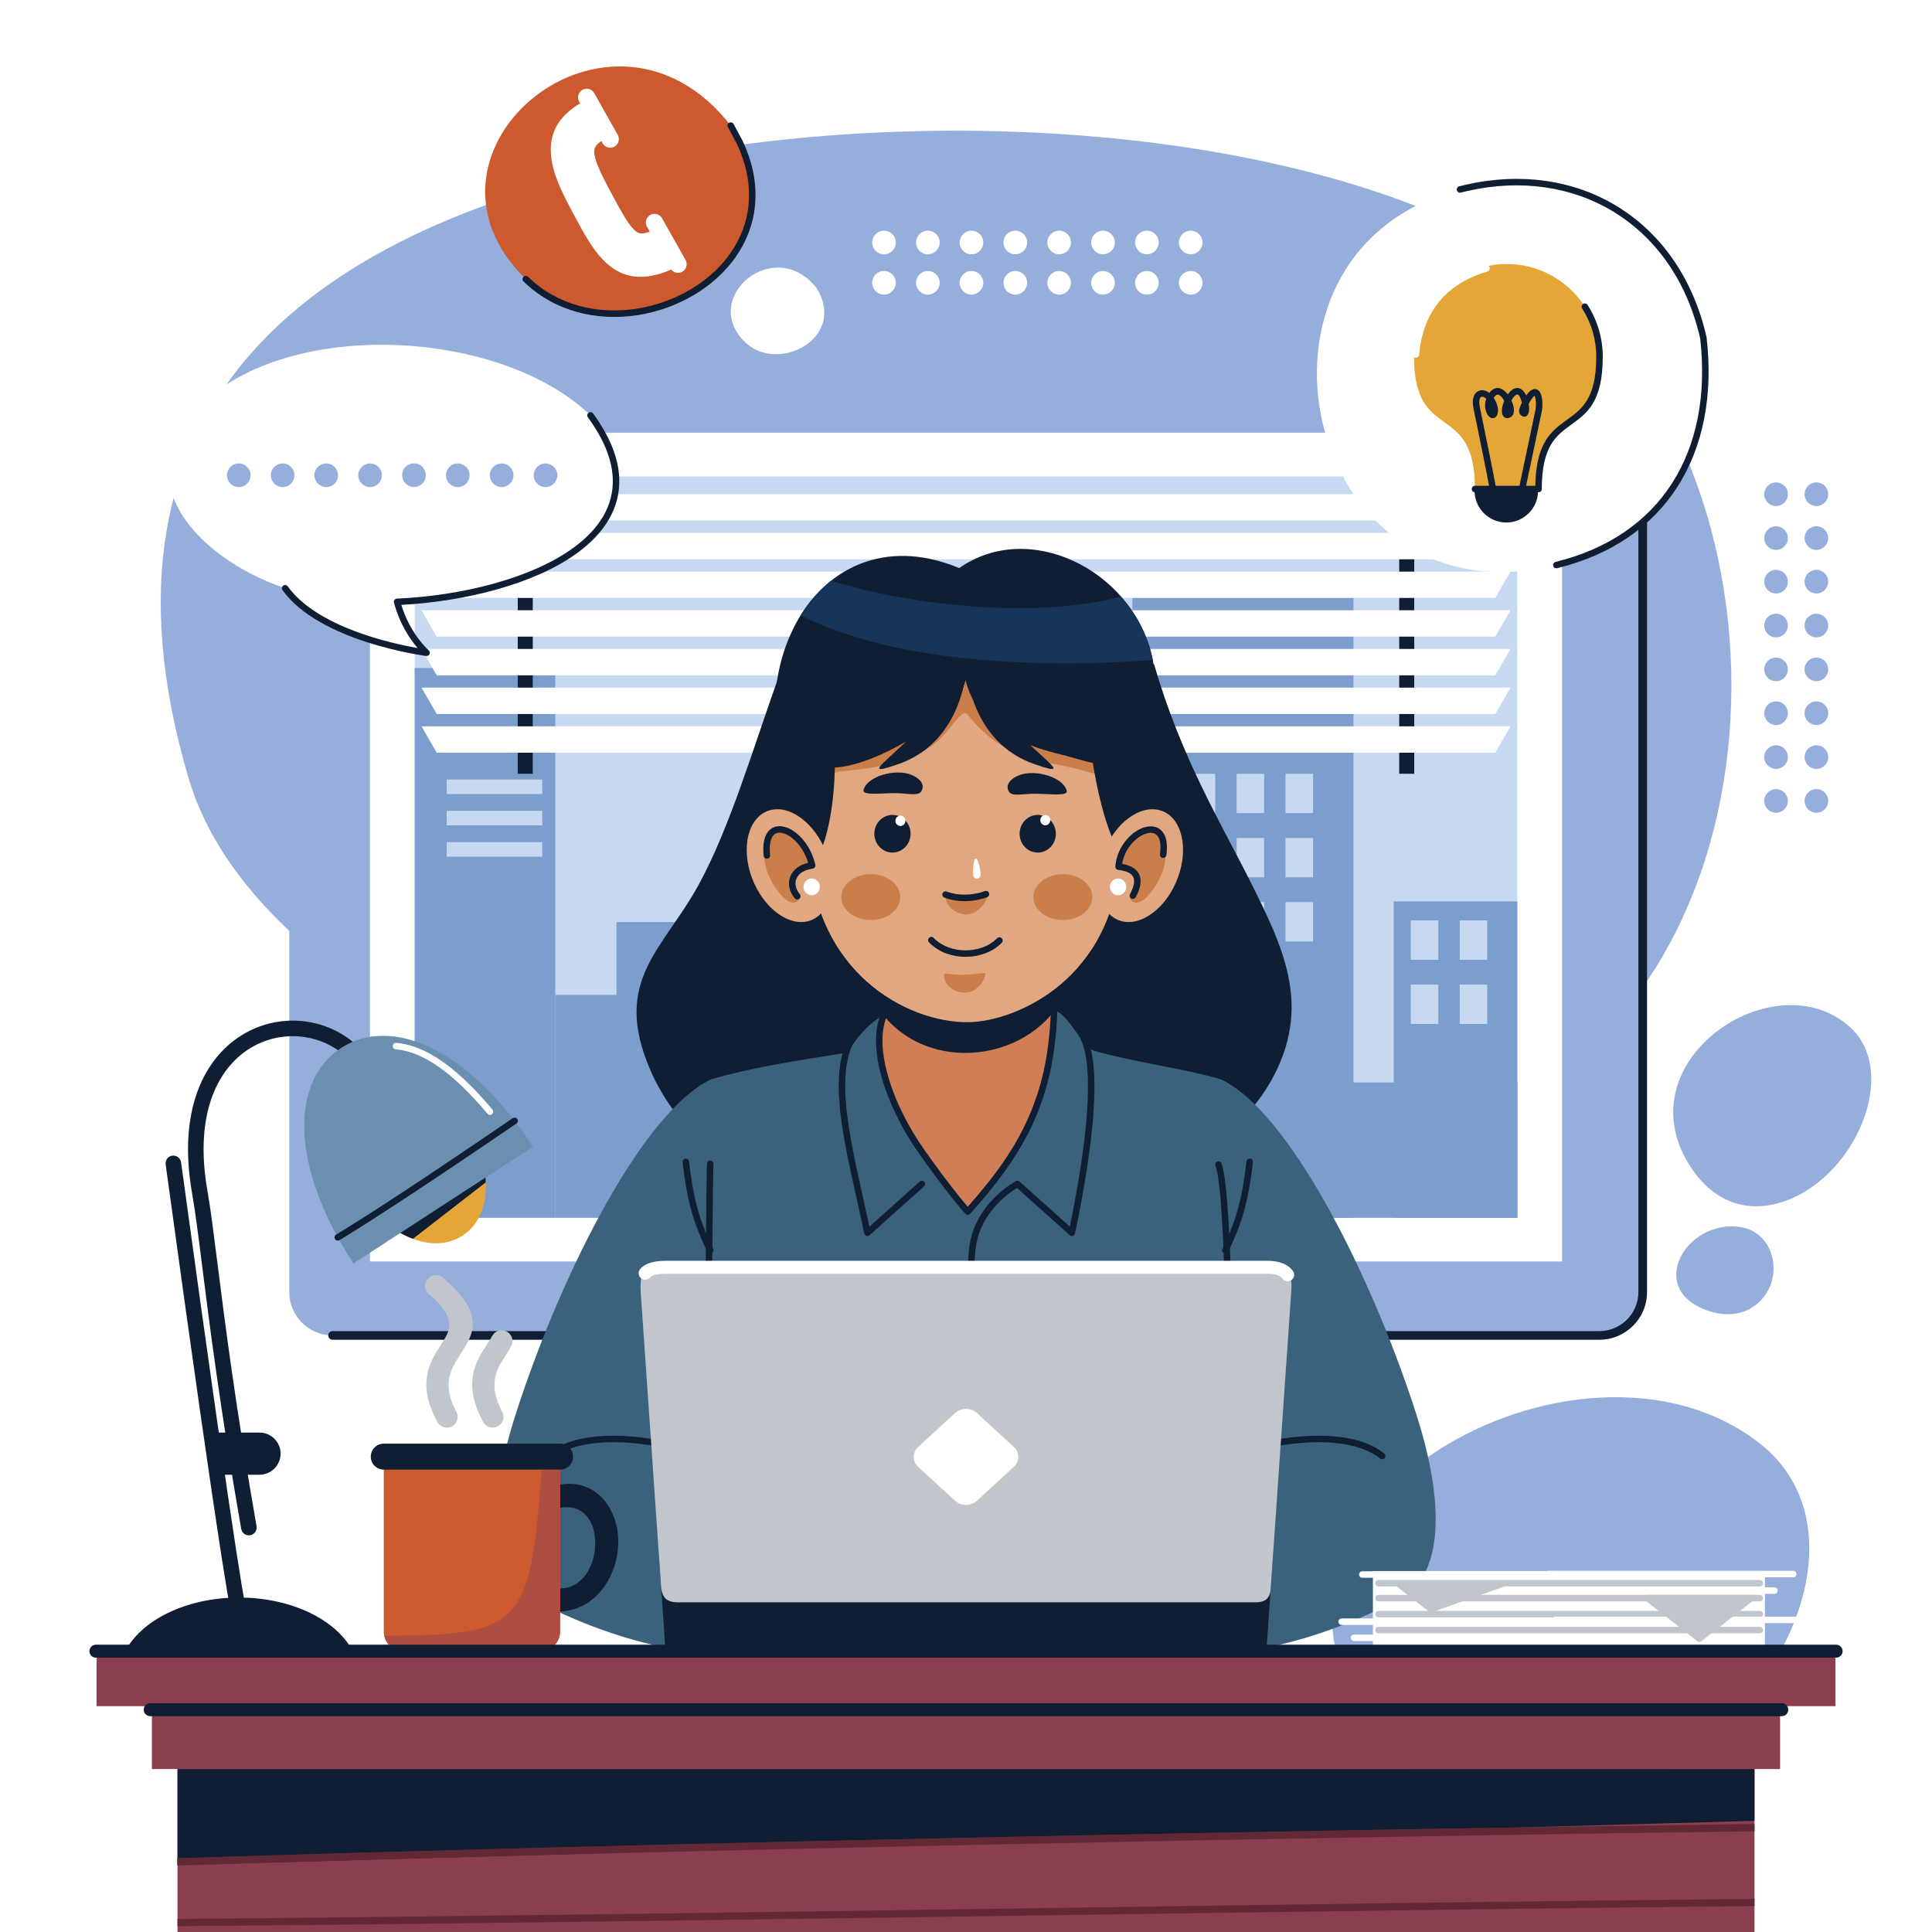 <?xml version="1.0" encoding="utf-8"?>
<!-- Generator: Adobe Illustrator 27.5.0, SVG Export Plug-In . SVG Version: 6.00 Build 0)  -->
<svg version="1.1" xmlns="http://www.w3.org/2000/svg" xmlns:xlink="http://www.w3.org/1999/xlink" x="0px" y="0px"
	 viewBox="0 0 500 500" style="enable-background:new 0 0 500 500;" xml:space="preserve">
<g id="BACKGROUND">
	<rect style="fill-rule:evenodd;clip-rule:evenodd;fill:#FFFFFF;" width="500" height="500"/>
</g>
<g id="OBJECTS">
	<path style="fill-rule:evenodd;clip-rule:evenodd;fill:#96AEDB;" d="M354.968,446.292c22.994,30.713,59.104,24.399,82.733,7.134
		c29.337-21.438,42.075-60.84,17.643-79.929C408.756,337.1,313.327,390.671,354.968,446.292z"/>
	<path style="fill-rule:evenodd;clip-rule:evenodd;fill:#96AEDB;" d="M437.285,301.615c9.54,15.046,24.521,11.953,34.325,3.495
		c12.172-10.503,17.458-29.807,7.32-39.158C459.602,248.121,420.008,274.366,437.285,301.615z"/>
	<path style="fill-rule:evenodd;clip-rule:evenodd;fill:#96AEDB;" d="M48.787,201.339c26.382,89.493,242.781,136.779,341.264,85.214
		c78.464-41.084,74.751-175.693,4.647-219.332c-54.648-34.018-150.942-40.652-224.62-26.195
		C81.808,58.346,19.854,103.191,48.787,201.339z"/>
	<g>
		<g>
			<path style="fill-rule:evenodd;clip-rule:evenodd;fill:#96AEDB;" d="M86.072,92.842h327.854c6.164,0,11.206,5.042,11.206,11.206
				v230.354c0,6.164-5.042,11.206-11.206,11.206H86.072c-6.163,0-11.206-5.042-11.206-11.206V104.048
				C74.866,97.884,79.909,92.842,86.072,92.842z"/>
			<rect x="95.739" y="111.984" style="fill-rule:evenodd;clip-rule:evenodd;fill:#FFFFFF;" width="308.52" height="214.48"/>
			<rect x="107.313" y="123.29" style="fill-rule:evenodd;clip-rule:evenodd;fill:#C7D9F1;" width="285.372" height="191.868"/>
			<g>
				<path style="fill-rule:evenodd;clip-rule:evenodd;fill:#7C9ECF;" d="M350.279,153.102h-57.214v162.057h57.214V153.102
					L350.279,153.102z M307.386,200.254h7.118v10.183h-7.118V200.254L307.386,200.254z M320.039,200.254h7.117v10.183h-7.117
					V200.254L320.039,200.254z M332.692,200.254h7.118v10.183h-7.118V200.254L332.692,200.254z M307.386,216.861h7.118v10.183
					h-7.118V216.861L307.386,216.861z M307.386,233.468h7.118v10.184h-7.118V233.468L307.386,233.468z M320.039,216.861h7.117
					v10.183h-7.117V216.861L320.039,216.861z M320.039,233.468h7.117v10.184h-7.117V233.468L320.039,233.468z M332.692,216.861
					h7.118v10.183h-7.118V216.861L332.692,216.861z M332.692,233.468h7.118v10.184h-7.118V233.468z"/>
				<path style="fill-rule:evenodd;clip-rule:evenodd;fill:#7C9ECF;" d="M199.274,219.763h66.807v95.397h-66.807V219.763
					L199.274,219.763z M208.533,225.56v10.184h7.117V225.56H208.533L208.533,225.56z M221.186,225.56v10.184h7.117V225.56H221.186
					L221.186,225.56z M233.84,225.56v10.184h7.117V225.56H233.84L233.84,225.56z M208.533,242.168v10.184h7.117v-10.184H208.533
					L208.533,242.168z M208.533,258.774v10.184h7.117v-10.184H208.533L208.533,258.774z M221.186,242.168v10.184h7.117v-10.184
					H221.186L221.186,242.168z M221.186,258.774v10.184h7.117v-10.184H221.186L221.186,258.774z M233.84,242.168v10.184h7.117
					v-10.184H233.84L233.84,242.168z M233.84,258.774v10.184h7.117v-10.184H233.84z"/>
				<path style="fill-rule:evenodd;clip-rule:evenodd;fill:#7C9ECF;" d="M107.313,172.873h36.372v142.286h-36.372V172.873
					L107.313,172.873z M115.613,217.95v3.757h24.713v-3.757H115.613L115.613,217.95z M115.613,209.845v3.756h24.713v-3.756H115.613
					L115.613,209.845z M115.613,201.738v3.757h24.713v-3.757H115.613z"/>
				<rect x="143.685" y="257.491" style="fill-rule:evenodd;clip-rule:evenodd;fill:#7C9ECF;" width="79.461" height="57.668"/>
				<path style="fill-rule:evenodd;clip-rule:evenodd;fill:#7C9ECF;" d="M360.684,233.287h32.002v81.872h-32.002V233.287
					L360.684,233.287z M377.769,254.821v10.183h7.117v-10.183H377.769L377.769,254.821z M365.116,254.821v10.183h7.117v-10.183
					H365.116L365.116,254.821z M377.769,238.213v10.185h7.117v-10.185H377.769L377.769,238.213z M365.116,238.213v10.185h7.117
					v-10.185H365.116z"/>
				<rect x="321.672" y="280.133" style="fill-rule:evenodd;clip-rule:evenodd;fill:#7C9ECF;" width="71.014" height="35.026"/>
				<rect x="199.274" y="277.773" style="fill-rule:evenodd;clip-rule:evenodd;fill:#7C9ECF;" width="122.397" height="37.386"/>
				<rect x="159.545" y="238.627" style="fill-rule:evenodd;clip-rule:evenodd;fill:#7C9ECF;" width="32.002" height="57.667"/>
			</g>
			<g>
				<rect x="133.996" y="123.29" style="fill-rule:evenodd;clip-rule:evenodd;fill:#0F1E33;" width="3.886" height="76.963"/>
				<rect x="362.117" y="123.29" style="fill-rule:evenodd;clip-rule:evenodd;fill:#0F1E33;" width="3.886" height="76.963"/>
			</g>
			<g>
				<polygon style="fill-rule:evenodd;clip-rule:evenodd;fill:#FFFFFF;" points="250,134.732 113.025,134.732 109.082,127.906 
					250,127.906 390.917,127.906 386.973,134.732 				"/>
				<polygon style="fill-rule:evenodd;clip-rule:evenodd;fill:#FFFFFF;" points="250,144.743 113.025,144.743 109.082,137.917 
					250,137.917 390.917,137.917 386.973,144.743 				"/>
				<polygon style="fill-rule:evenodd;clip-rule:evenodd;fill:#FFFFFF;" points="250,154.753 113.025,154.753 109.082,147.928 
					250,147.928 390.917,147.928 386.973,154.753 				"/>
				<polygon style="fill-rule:evenodd;clip-rule:evenodd;fill:#FFFFFF;" points="250,164.764 113.025,164.764 109.082,157.939 
					250,157.939 390.917,157.939 386.973,164.764 				"/>
				<polygon style="fill-rule:evenodd;clip-rule:evenodd;fill:#FFFFFF;" points="250,174.774 113.025,174.774 109.082,167.949 
					250,167.949 390.917,167.949 386.973,174.774 				"/>
				<polygon style="fill-rule:evenodd;clip-rule:evenodd;fill:#FFFFFF;" points="250,184.786 113.025,184.786 109.082,177.96 
					250,177.96 390.917,177.96 386.973,184.786 				"/>
				<polygon style="fill-rule:evenodd;clip-rule:evenodd;fill:#FFFFFF;" points="250,194.796 113.025,194.796 109.082,187.97 
					250,187.97 390.917,187.97 386.973,194.796 				"/>
			</g>
		</g>
		<path style="fill-rule:evenodd;clip-rule:evenodd;fill:#0F1E33;" d="M424.013,104.048c0-0.619,0.502-1.121,1.12-1.121
			c0.619,0,1.121,0.502,1.121,1.121v230.354c0,3.391-1.387,6.473-3.62,8.706c-2.234,2.234-5.316,3.621-8.707,3.621H86.072
			c-0.618,0-1.12-0.502-1.12-1.121c0-0.619,0.502-1.12,1.12-1.12h327.854c2.773,0,5.294-1.136,7.121-2.964
			c1.829-1.828,2.965-4.35,2.965-7.122V104.048z"/>
	</g>
	<g>
		<g>
			<path style="fill-rule:evenodd;clip-rule:evenodd;fill:#0F1E33;" d="M201.86,174.134c-7.028,19.676-12.915,39.966-21.078,54.891
				c-9.142,16.716-22.395,24.697-12.591,47.646c24.404,57.121,138.549,48.702,162.029,0.637c8.737-17.885,1.823-32.269-6.593-49.082
				c-7.45-14.887-17.938-32.05-24.933-56.268C277.394,163.794,235.865,141.666,201.86,174.134z"/>
			<path style="fill-rule:evenodd;clip-rule:evenodd;fill:#3B627C;" d="M185.63,369.306c-4.744,11.097,40.38,14.956,6.779,54.47
				c-9.301,10.938-51.74-6.316-58.417-12.917c-6.275-6.206-8.313-20.912-0.324-45.519c12.071-37.181,33.157-77.88,50.283-85.974
				C190.175,308.391,189.688,357.713,185.63,369.306z"/>
			<path style="fill-rule:evenodd;clip-rule:evenodd;fill:#3B627C;" d="M314.369,369.306c4.744,11.097-40.38,14.956-6.779,54.47
				c9.301,10.938,51.74-6.316,58.416-12.917c6.276-6.206,8.314-20.912,0.325-45.519c-12.071-37.181-33.156-77.88-50.283-85.974
				C309.824,308.391,310.31,357.713,314.369,369.306z"/>
			<path style="fill-rule:evenodd;clip-rule:evenodd;fill:#D07E56;" d="M250.635,268.998c-10.223,0.158-17.398,1.428-29.242,3.117
				c1.559,11.82,12.374,43.673,29.242,57.734c16.869-14.062,27.684-45.914,29.243-57.734
				C268.034,270.426,260.858,269.156,250.635,268.998z"/>
			<path style="fill-rule:evenodd;clip-rule:evenodd;fill:#3B627C;" d="M316.048,279.366c3.098,21.577,6.233,39.517,7.014,61.139
				c0.778,21.622-6.283,47.174-14.808,86.49h-116.51c-8.523-39.316-15.586-64.868-14.807-86.49s3.916-39.562,7.014-61.139
				c10.674-3.146,22.43-4.909,34.672-6.842c1.604-0.254,3.098-5.728,9.936-9.786c-3.767,18.88,10.105,34.856,22.331,50.488
				c12.829-15.271,19.987-30.193,22.15-51.733c3.975,1.513,6.943,9.561,10.227,10.481
				C294.486,275.123,307.091,276.644,316.048,279.366z"/>
			<path style="fill-rule:evenodd;clip-rule:evenodd;fill:#D07E56;" d="M272.936,265.705c-0.599-6.858-1.203-14.834-0.021-26.775
				c0,0-25.377-2.066-42.953,4.16c0.27,5.653-0.925,16.206-1.966,23.467c-1.754,12.23,9.162,25.492,22.442,24.175
				C263.248,289.461,273.988,277.735,272.936,265.705z"/>
			<path style="fill-rule:evenodd;clip-rule:evenodd;fill:#0F1E33;" d="M275.825,256.654c-0.301-2.829-0.142-7.223-0.221-10.649
				c0,0-29.598,1.03-49.043,9.345c0.322,1.645,0.647,3.655,0.913,5.882C239.902,278.805,267.683,274.719,275.825,256.654z"/>
			<path style="fill-rule:evenodd;clip-rule:evenodd;fill:#0F1E33;" d="M176.655,300.771c-0.052-0.461,0.278-0.877,0.739-0.93
				c0.461-0.052,0.877,0.278,0.929,0.739c0.658,5.616,1.429,9.623,2.427,13.043c0.994,3.405,2.228,6.269,3.813,9.59
				c0.199,0.419,0.021,0.92-0.397,1.119c-0.419,0.199-0.921,0.021-1.12-0.397c-1.611-3.378-2.871-6.306-3.904-9.845
				C178.113,310.567,177.324,306.474,176.655,300.771z"/>
			<path style="fill-rule:evenodd;clip-rule:evenodd;fill:#0F1E33;" d="M314.568,301.701c-0.17-0.43,0.04-0.916,0.47-1.086
				c0.429-0.171,0.916,0.039,1.087,0.469c1.555,3.917,2.199,22.11,2.357,26.613l0.028,0.78c0.306,7.818,0.087,15.484-0.553,23.169
				c-0.638,7.685-1.697,15.403-3.068,23.321c-0.078,0.457-0.512,0.764-0.969,0.686c-0.457-0.078-0.764-0.512-0.686-0.968
				c1.362-7.865,2.415-15.535,3.05-23.178c0.635-7.645,0.854-15.247,0.553-22.972l-0.028-0.78
				C316.651,323.31,316.016,305.347,314.568,301.701L314.568,301.701z M191.253,378.91c0.08,0.457-0.226,0.893-0.683,0.972
				c-0.456,0.079-0.892-0.227-0.972-0.683c-0.543-3.052-1.047-5.767-1.554-8.504c-2.821-15.203-5.775-31.128-5.365-46.24
				c0.016-0.594,0.038-3.205,0.063-6.479c0.053-6.53,0.128-15.68,0.223-16.82c0.038-0.463,0.443-0.807,0.906-0.769
				c0.462,0.038,0.806,0.444,0.768,0.906c-0.097,1.154-0.17,10.223-0.222,16.695c-0.026,3.295-0.048,5.923-0.064,6.505
				c-0.406,14.937,2.532,30.776,5.338,45.899C190.248,373.389,190.799,376.354,191.253,378.91z"/>
			<path style="fill-rule:evenodd;clip-rule:evenodd;fill:#3E2114;" d="M326.726,336.754c0.073-0.457,0.505-0.767,0.962-0.692
				c0.456,0.074,0.767,0.505,0.692,0.962c-0.349,2.145-0.868,4.693-1.636,7.293c-0.773,2.62-1.799,5.294-3.153,7.663
				c-0.23,0.402-0.744,0.542-1.147,0.311c-0.402-0.229-0.542-0.743-0.311-1.145c1.287-2.25,2.265-4.8,3.003-7.303
				C325.881,341.317,326.386,338.839,326.726,336.754z"/>
			<path style="fill-rule:evenodd;clip-rule:evenodd;fill:#0F1E33;" d="M283.795,401.321c0.46-0.048,0.873,0.287,0.92,0.748
				c0.047,0.461-0.288,0.872-0.748,0.919c-0.173,0.018-60.153,6.544-81.982-14.732c-0.332-0.323-0.339-0.854-0.017-1.185
				c0.322-0.332,0.854-0.34,1.186-0.018C224.413,407.777,283.624,401.338,283.795,401.321z"/>
			<path style="fill-rule:evenodd;clip-rule:evenodd;fill:#0F1E33;" d="M238.027,305.79c0.345-0.308,0.873-0.278,1.182,0.065
				c0.309,0.345,0.279,0.874-0.065,1.182l-14.1,12.624c-0.345,0.309-0.874,0.278-1.182-0.065c-0.102-0.113-0.167-0.248-0.195-0.388
				c-0.648-3.096-1.315-6.072-1.974-9.023c-4.48-20.049-8.692-38.907,2.549-46.809c0.38-0.267,0.903-0.175,1.169,0.204
				c0.267,0.379,0.176,0.901-0.203,1.169c-10.328,7.259-6.233,25.588-1.88,45.074c0.57,2.553,1.146,5.127,1.679,7.624
				L238.027,305.79z"/>
			<path style="fill-rule:evenodd;clip-rule:evenodd;fill:#0F1E33;" d="M262.74,307.037c-0.344-0.308-0.373-0.837-0.065-1.182
				c0.308-0.344,0.837-0.373,1.182-0.065l13.016,11.653c2.423-11.81,4.182-23.145,4.599-32.24
				c0.365-7.957-0.284-14.152-2.402-17.357c-0.256-0.386-0.15-0.906,0.236-1.162c0.386-0.256,0.906-0.149,1.163,0.236
				c2.33,3.527,3.058,10.062,2.677,18.355c-0.438,9.564-2.335,21.538-4.926,33.934c-0.03,0.139-0.096,0.273-0.197,0.387
				c-0.308,0.344-0.837,0.374-1.182,0.065L262.74,307.037z"/>
			<path style="fill-rule:evenodd;clip-rule:evenodd;fill:#0F1E33;" d="M262.905,305.675c0.407-0.218,0.915-0.063,1.132,0.345
				c0.218,0.408,0.064,0.916-0.345,1.134c-0.026,0.014-9.381,4.955-11.061,15.039c-1.735,10.416,0.005,66.13,0.01,66.291v0.022
				h0.003v39.102c0,0.464-0.375,0.841-0.84,0.841c-0.464,0-0.84-0.377-0.84-0.841v-39.102h0.002
				c-0.03-0.985-1.737-56.101,0.011-66.589C252.793,311.017,262.876,305.69,262.905,305.675z"/>
			<path style="fill-rule:evenodd;clip-rule:evenodd;fill:#0F1E33;" d="M358.232,376.174c0.358,0.291,0.413,0.819,0.121,1.178
				c-0.292,0.359-0.819,0.414-1.179,0.122c-2.599-2.107-6.555-3.593-11.985-4.068c-4.947-0.433-11.085-0.025-18.496,1.51
				c-0.453,0.092-0.896-0.201-0.988-0.653c-0.093-0.454,0.201-0.896,0.653-0.988c7.588-1.571,13.887-1.987,18.976-1.542
				C351.116,372.237,355.379,373.86,358.232,376.174z"/>
			<path style="fill-rule:evenodd;clip-rule:evenodd;fill:#0F1E33;" d="M142.823,377.474c-0.358,0.292-0.887,0.237-1.178-0.122
				c-0.292-0.358-0.237-0.887,0.121-1.178c2.854-2.313,7.116-3.936,12.898-4.442c5.089-0.445,11.388-0.029,18.976,1.542
				c0.453,0.092,0.745,0.534,0.653,0.988c-0.093,0.452-0.535,0.745-0.988,0.653c-7.411-1.535-13.549-1.942-18.496-1.51
				C149.379,373.881,145.424,375.366,142.823,377.474z"/>
			<path style="fill-rule:evenodd;clip-rule:evenodd;fill:#0F1E33;" d="M322.588,300.58c0.052-0.461,0.468-0.791,0.929-0.739
				c0.461,0.053,0.791,0.469,0.738,0.93c-0.668,5.703-1.457,9.797-2.486,13.319c-1.032,3.539-2.293,6.467-3.903,9.845
				c-0.2,0.419-0.701,0.597-1.119,0.397c-0.42-0.199-0.598-0.7-0.398-1.119c1.585-3.322,2.819-6.185,3.813-9.59
				C321.159,310.203,321.929,306.196,322.588,300.58z"/>
			<path style="fill-rule:evenodd;clip-rule:evenodd;fill:#0F1E33;" d="M228.353,261.477c0.207-0.413,0.71-0.58,1.123-0.374
				c0.413,0.206,0.581,0.709,0.374,1.123c-1.988,3.978-1.825,9.431-0.305,15.246c1.79,6.848,5.454,14.156,9.727,20.188
				c6.174,8.715,9.819,13.086,11.177,14.643c7.418-8.319,12.646-15.827,16.095-23.941c3.541-8.333,5.22-17.336,5.483-28.545
				c0.011-0.463,0.395-0.829,0.858-0.818c0.462,0.011,0.828,0.395,0.817,0.856c-0.27,11.432-1.989,20.628-5.615,29.163
				c-3.625,8.53-9.143,16.372-17.014,25.103l-0.05,0.05c-0.336,0.316-0.867,0.301-1.184-0.037
				c-0.012-0.012-3.823-4.063-11.932-15.509c-4.382-6.185-8.143-13.69-9.983-20.731
				C226.308,271.711,226.165,265.853,228.353,261.477z"/>
		</g>
		<g>
			<g>
				<path style="fill-rule:evenodd;clip-rule:evenodd;fill:#E1A780;" d="M289.979,221.291c0.587-35.604-13.454-61.662-38.029-63.684
					c-23.112-1.899-41.972,25.18-42.56,60.782c0.351,33.011,25.411,46.445,41.388,46.15
					C262.902,264.317,288.412,253.468,289.979,221.291z"/>
				<path style="fill-rule:evenodd;clip-rule:evenodd;fill:#CA7E4A;" d="M287.918,200.777c-4.721-22.914-17.305-41.635-35.968-43.17
					c-18.47-1.519-34.222,18.793-40.105,43.849c2.134-0.385,3.939-1.673,5.909-1.846c14.904-1.304,21.194-4.291,25.387-8.284
					c3.459-3.294,5.87-8.03,7.187-6.42c11.072,13.55,20.979,11.476,31.479,14.971C284.013,200.314,286.044,200.605,287.918,200.777z
					"/>
				<path style="fill-rule:evenodd;clip-rule:evenodd;fill:#0F1E33;" d="M249.891,176.065
					c-2.825,10.769-24.149,22.245-33.834,22.563c-0.305,15.051-3.842,22.054-3.842,22.054
					c-27.665-40.333-2.777-89.849,36.035-73.663c18.064-12.668,44.368,0.406,49.765,22.296c3.367,13.658-2.638,35.571-9.849,48.151
					c0,0-3.011-5.656-5.339-20.014c-1.657-0.289-6.546-1.794-8.03-2.14C258.03,191.405,251.914,184.024,249.891,176.065z"/>
				<g>
					<path style="fill-rule:evenodd;clip-rule:evenodd;fill:#E1A780;" d="M301.402,210.167c-5.007-2.521-11.872,1.644-15.315,9.294
						c-3.445,7.649-2.175,15.906,2.833,18.427c5.012,2.521,11.873-1.645,15.317-9.295
						C307.683,220.943,306.413,212.686,301.402,210.167z"/>
					<path style="fill-rule:evenodd;clip-rule:evenodd;fill:#CA7E4A;" d="M289.488,224.097c-0.168,1.396,3.405,1.293,3.817,2.751
						c0.995,3.513-1.432,5.261-0.699,6.042c1.35,1.441,3.453,0.873,6.307-3.426c5.707-8.597,1.616-17.707-3.1-14.838
						C291.899,217.011,289.977,220.033,289.488,224.097z"/>
					<path style="fill-rule:evenodd;clip-rule:evenodd;fill:#FFFFFF;" d="M289.596,227.365c1.161,0.139,1.998,1.218,1.865,2.405
						c-0.133,1.19-1.183,2.041-2.346,1.901c-1.162-0.14-1.998-1.217-1.865-2.405C287.383,228.076,288.434,227.226,289.596,227.365z"
						/>
					<path style="fill-rule:evenodd;clip-rule:evenodd;fill:#0F1E33;" d="M301.856,221.309c-0.065,0.458-0.49,0.778-0.949,0.712
						c-0.458-0.064-0.777-0.49-0.713-0.948c0.39-2.726-0.059-4.329-0.934-5.056c-0.42-0.351-0.967-0.501-1.578-0.48
						c-0.68,0.025-1.439,0.262-2.205,0.674c-2.289,1.229-4.525,3.957-5.059,7.367c1.009,0.176,1.851,0.449,2.533,0.816
						c0.838,0.45,1.438,1.043,1.811,1.771c0.371,0.726,0.501,1.556,0.395,2.485c-0.118,1.05-0.538,2.237-1.245,3.552
						c-0.219,0.407-0.727,0.561-1.137,0.341c-0.407-0.22-0.56-0.727-0.341-1.136c0.605-1.125,0.96-2.108,1.055-2.941
						c0.069-0.604-0.002-1.119-0.217-1.539c-0.212-0.416-0.582-0.77-1.114-1.057c-0.669-0.359-1.58-0.609-2.739-0.742
						c-0.457-0.039-0.799-0.439-0.765-0.898c0.337-4.389,3.148-7.948,6.03-9.497c0.986-0.531,1.996-0.836,2.94-0.87
						c1.014-0.037,1.95,0.235,2.707,0.866C301.634,215.811,302.338,217.925,301.856,221.309z"/>
				</g>
				<g>
					<path style="fill-rule:evenodd;clip-rule:evenodd;fill:#E1A780;" d="M198.016,210.167c5.007-2.521,11.872,1.644,15.316,9.294
						c3.444,7.649,2.175,15.906-2.834,18.427c-5.01,2.521-11.873-1.645-15.317-9.295
						C191.734,220.943,193.004,212.686,198.016,210.167z"/>
					<path style="fill-rule:evenodd;clip-rule:evenodd;fill:#CA7E4A;" d="M209.929,224.097c0.168,1.396-3.405,1.293-3.817,2.751
						c-0.994,3.513,1.432,5.261,0.7,6.042c-1.351,1.441-3.453,0.873-6.307-3.426c-5.707-8.597-1.617-17.707,3.099-14.838
						C207.519,217.011,209.441,220.033,209.929,224.097z"/>
					<path style="fill-rule:evenodd;clip-rule:evenodd;fill:#FFFFFF;" d="M209.822,227.365c-1.161,0.139-1.999,1.218-1.865,2.405
						c0.133,1.19,1.183,2.041,2.346,1.901c1.162-0.14,1.998-1.217,1.865-2.405C212.036,228.076,210.984,227.226,209.822,227.365z"/>
					<path style="fill-rule:evenodd;clip-rule:evenodd;fill:#0F1E33;" d="M199.308,221.313c0.049,0.461-0.284,0.874-0.745,0.923
						c-0.461,0.049-0.874-0.285-0.923-0.745c-0.358-3.317,0.278-5.459,1.449-6.615c0.715-0.706,1.609-1.045,2.597-1.061
						c0.917-0.015,1.902,0.258,2.879,0.774c2.686,1.426,5.438,4.802,6.445,9.205c0.103,0.452-0.18,0.901-0.631,1.005
						c-0.039,0.01-0.079,0.015-0.118,0.019c-1.229,0.13-2.273,0.548-3.038,1.159c-0.482,0.384-0.851,0.845-1.081,1.355
						c-0.226,0.502-0.321,1.058-0.26,1.642c0.079,0.77,0.431,1.604,1.106,2.451c0.287,0.362,0.228,0.891-0.135,1.179
						c-0.363,0.288-0.891,0.228-1.179-0.135c-0.885-1.108-1.35-2.243-1.462-3.324c-0.092-0.889,0.054-1.736,0.399-2.501
						c0.341-0.756,0.875-1.43,1.566-1.98c0.797-0.637,1.807-1.111,2.969-1.363c-1.024-3.474-3.225-6.092-5.364-7.227
						c-0.735-0.389-1.445-0.594-2.071-0.584c-0.557,0.008-1.057,0.194-1.448,0.581C199.44,216.884,199.011,218.563,199.308,221.313z
						"/>
				</g>
				<path style="fill-rule:evenodd;clip-rule:evenodd;fill:#0F1E33;" d="M250.092,173.259c-0.593,6.403-4.032,19.686-17.434,24.431
					c-13.401,4.744,3.32-4.033,7.827-13.758C244.992,174.207,250.092,173.259,250.092,173.259z"/>
				<path style="fill-rule:evenodd;clip-rule:evenodd;fill:#0F1E33;" d="M250.092,173.259c0.592,6.403,4.032,19.686,17.434,24.431
					c13.4,4.744-3.322-4.033-7.828-13.758C255.191,174.207,250.092,173.259,250.092,173.259z"/>
				<path style="fill-rule:evenodd;clip-rule:evenodd;fill:#163559;" d="M290.132,154.388c-20.048,5.492-52.705,2.971-75.013-4.124
					c-3.085,2.438-5.758,5.491-7.945,9.02c0.91,0.416,1.845,0.843,2.803,1.28c2.215,1.012,4.51,1.937,6.868,2.781
					c3.696,1.324,7.549,2.451,11.494,3.408c0.4,0.097,0.801,0.191,1.203,0.286c15.271,3.552,31.821,4.604,45.991,4.614
					c0.465,0,0.929,0,1.389-0.003c7.258-0.028,13.845-0.325,19.252-0.685c0.745-0.05,1.469-0.101,2.168-0.151
					c-0.098-0.511-0.206-1.011-0.327-1.501C296.618,163.651,293.822,158.577,290.132,154.388z"/>
			</g>
			<g>
				<g>
					<path style="fill-rule:evenodd;clip-rule:evenodd;fill:#CA7E4A;" d="M275.067,226.232c4.207,0,7.617,2.658,7.617,5.936
						c0,3.278-3.41,5.936-7.617,5.936s-7.618-2.657-7.618-5.936C267.449,228.891,270.86,226.232,275.067,226.232z"/>
					<path style="fill-rule:evenodd;clip-rule:evenodd;fill:#CA7E4A;" d="M225.35,226.232c4.207,0,7.618,2.658,7.618,5.936
						c0,3.278-3.411,5.936-7.618,5.936s-7.617-2.657-7.617-5.936C217.732,228.891,221.143,226.232,225.35,226.232z"/>
				</g>
				<path style="fill-rule:evenodd;clip-rule:evenodd;fill:#0F1E33;" d="M230.966,210.901c-2.588,0-4.687,2.181-4.687,4.871
					c0,2.689,2.099,4.87,4.687,4.87c2.59,0,4.688-2.181,4.688-4.87C235.654,213.082,233.556,210.901,230.966,210.901z"/>
				<path style="fill-rule:evenodd;clip-rule:evenodd;fill:#FFFFFF;" d="M233.026,211.089c-0.713,0-1.29,0.6-1.29,1.34
					c0,0.74,0.577,1.341,1.29,1.341c0.712,0,1.289-0.601,1.289-1.341C234.315,211.689,233.738,211.089,233.026,211.089z"/>
				<path style="fill-rule:evenodd;clip-rule:evenodd;fill:#0F1E33;" d="M268.565,210.901c2.589,0,4.688,2.181,4.688,4.871
					c0,2.689-2.099,4.87-4.688,4.87c-2.589,0-4.688-2.181-4.688-4.87C263.878,213.082,265.977,210.901,268.565,210.901z"/>
				<path style="fill-rule:evenodd;clip-rule:evenodd;fill:#FFFFFF;" d="M270.522,210.905c0.713,0,1.29,0.601,1.29,1.341
					c0,0.74-0.577,1.34-1.29,1.34c-0.713,0-1.29-0.6-1.29-1.34C269.232,211.506,269.81,210.905,270.522,210.905z"/>
				<path style="fill-rule:evenodd;clip-rule:evenodd;fill:#CA7E4A;" d="M244.769,231.372c0.073-0.393,2.096,0.354,4.908,0.635
					c2.465,0.248,5.86-0.346,5.815-0.103c-0.461,2.494-3.254,5.141-6.058,4.728C246.633,236.222,244.307,233.864,244.769,231.372z"
					/>
				<path style="fill-rule:evenodd;clip-rule:evenodd;fill:#FFFFFF;" d="M252.539,222.198c0.542-0.02,1.199,2.505,1.249,4.018
					c0.049,1.514-1.92,1.581-1.969,0.069C251.769,224.771,251.995,222.216,252.539,222.198z"/>
				<path style="fill-rule:evenodd;clip-rule:evenodd;fill:#CA7E4A;" d="M244.342,252.163c0.033-0.398,2.119,0.129,4.945,0.107
					c2.476-0.018,5.742-0.621,5.723-0.374c-0.214,2.529-2.677,5.111-5.506,5C246.676,256.788,244.129,254.693,244.342,252.163z"/>
				<g>
					<path style="fill-rule:evenodd;clip-rule:evenodd;fill:#0F1E33;" d="M238.444,204.775c1.149-1.888-0.709-3.511-2.607-4.266
						c-4.131-1.639-11.318,0.343-12.34,3.854c-0.447,1.533,3.841,0.947,7.982,0.895
						C234.571,205.221,237.592,206.176,238.444,204.775z"/>
					<path style="fill-rule:evenodd;clip-rule:evenodd;fill:#0F1E33;" d="M261.102,204.87c-1.135-1.897,0.735-3.506,2.641-4.244
						c4.143-1.606,11.314,0.435,12.31,3.955c0.435,1.537-3.85,0.914-7.99,0.829C264.971,205.346,261.943,206.276,261.102,204.87z"/>
				</g>
				<path style="fill-rule:evenodd;clip-rule:evenodd;fill:#0F1E33;" d="M258.042,242.826c0.321-0.334,0.852-0.344,1.186-0.023
					c0.333,0.32,0.343,0.851,0.023,1.185c-0.089,0.093-0.181,0.184-0.273,0.271c-2.276,2.191-5.625,3.349-9.004,3.367
					c-3.377,0.021-6.805-1.094-9.246-3.442c-0.1-0.097-0.198-0.196-0.295-0.297c-0.321-0.333-0.311-0.863,0.023-1.185
					c0.334-0.321,0.864-0.311,1.186,0.023l0.25,0.249c2.11,2.031,5.107,2.995,8.076,2.977c2.967-0.017,5.888-1.014,7.849-2.9
					L258.042,242.826z"/>
				<path style="fill-rule:evenodd;clip-rule:evenodd;fill:#0F1E33;" d="M244.404,232.3c-0.434-0.165-0.651-0.65-0.486-1.084
					c0.165-0.433,0.65-0.65,1.084-0.485c1.496,0.572,3.146,0.827,4.796,0.809c1.753-0.018,3.508-0.344,5.085-0.922
					c0.436-0.159,0.918,0.064,1.077,0.499c0.159,0.436-0.065,0.917-0.499,1.077c-1.744,0.639-3.695,1-5.65,1.02
					C247.954,233.232,246.095,232.945,244.404,232.3z"/>
			</g>
		</g>
		<g>
			<polygon style="fill-rule:evenodd;clip-rule:evenodd;fill:#0F1E33;" points="327.739,427.321 329.502,401.844 170.48,401.844 
				172.243,427.321 			"/>
			<g>
				<path style="fill-rule:evenodd;clip-rule:evenodd;fill:#C0C6CC;" d="M328.861,411.102c1.774-25.623,3.546-51.244,5.317-76.867
					c0.302-4.372-0.655-7.153-6.337-7.153c-52.207,0-102.993,0-155.2,0c-5.64,0-7.227,1.537-6.809,7.596
					c1.742,25.208,3.488,50.415,5.232,75.622c0.228,3.297,1.462,4.38,4.585,4.38c49.929,0,99.202,0,149.132,0
					C327.477,414.679,328.681,413.718,328.861,411.102z"/>
				<path style="fill-rule:evenodd;clip-rule:evenodd;fill:#FFFFFF;" d="M334.609,328.918c0.548,0.747,0.386,1.797-0.361,2.344
					c-0.747,0.548-1.796,0.386-2.345-0.361c-0.264-0.361-0.657-0.651-1.214-0.858c-0.688-0.257-1.621-0.392-2.848-0.392h-155.2
					c-1.299,0-2.328,0.08-3.102,0.278c-0.613,0.158-1.058,0.385-1.349,0.706c-0.62,0.686-1.679,0.738-2.364,0.118
					c-0.686-0.62-0.738-1.678-0.118-2.364c0.756-0.833,1.741-1.379,3.003-1.703c1.102-0.284,2.395-0.397,3.93-0.397h155.2
					c1.616,0,2.936,0.213,4.017,0.615C333.071,327.355,333.964,328.036,334.609,328.918z"/>
				<path style="fill-rule:evenodd;clip-rule:evenodd;fill:#FFFFFF;" d="M252.809,365.684l9.568,8.782
					c1.546,1.419,1.541,3.744-0.01,5.168l-9.548,8.764c-1.552,1.424-4.084,1.428-5.63,0.009l-9.568-8.782
					c-1.545-1.418-1.541-3.744,0.011-5.168l9.547-8.764C248.729,364.27,251.263,364.265,252.809,365.684z"/>
			</g>
		</g>
	</g>
	<g>
		<path style="fill-rule:evenodd;clip-rule:evenodd;fill:#FFFFFF;" d="M440.834,87.43c-6.916-30.425-33.378-45.982-62.983-38.397
			c-62.124,15.916-40.869,113.365,24.933,97.2C431.529,139.173,444.131,115.963,440.834,87.43z"/>
		<g>
			<g>
				<path style="fill-rule:evenodd;clip-rule:evenodd;fill:#E4A636;" d="M389.946,68.327c13.257,0,24.004,10.747,24.004,24.004
					c0,22.62-15.78,11.173-15.78,34.227h-16.446c0-23.054-15.78-11.606-15.78-34.227C365.943,79.074,376.689,68.327,389.946,68.327z
					"/>
				<path style="fill-rule:evenodd;clip-rule:evenodd;fill:#0F1E33;" d="M381.612,126.558h16.446v0.445
					c0,4.523-3.7,8.224-8.224,8.224l0,0c-4.523,0-8.223-3.701-8.223-8.224V126.558z"/>
				<path style="fill-rule:evenodd;clip-rule:evenodd;fill:#0F1E33;" d="M387.193,126.417c0.078,0.457-0.23,0.891-0.687,0.969
					c-0.457,0.077-0.891-0.229-0.968-0.686c-0.34-1.959-1.105-5.842-1.924-9.891c-0.804-3.972-1.7-8.323-2.266-11.061
					c-0.247-1.194-0.232-2.139-0.043-2.852c0.171-0.647,0.485-1.125,0.888-1.444c0.433-0.343,0.945-0.493,1.485-0.469
					c0.471,0.021,0.953,0.178,1.404,0.454c0.12,0.073,0.235,0.155,0.35,0.246c0.232-0.31,0.498-0.582,0.791-0.801
					c1.075-0.801,2.197-0.521,3.176,0.308c0.289,0.244,0.563,0.541,0.816,0.87c0.579-0.811,1.286-1.435,2.052-1.603
					c1.221-0.269,2.131,0.646,2.711,1.898c0.561-0.813,1.069-1.286,1.523-1.5c0.622-0.293,1.157-0.204,1.611,0.158
					c0.337,0.269,0.581,0.688,0.746,1.193c0.382,1.168,0.393,3.026,0.162,4.219l-4.198,19.915c-0.095,0.453-0.538,0.744-0.992,0.649
					c-0.452-0.094-0.744-0.538-0.65-0.991l4.191-19.888c0.19-0.977,0.189-2.473-0.108-3.386c-0.044-0.132-0.087-0.239-0.129-0.312
					c-0.28,0.179-0.668,0.653-1.185,1.536l-0.329,0.567c0.072,0.444,0.109,0.88,0.111,1.269c0.003,0.628-0.106,1.17-0.335,1.507
					c-0.402,0.592-0.945,0.743-1.631,0.278l-0.002-0.002c-0.733-0.496-0.745-1.312-0.384-2.282c0.122-0.325,0.287-0.674,0.477-1.035
					c-0.261-1.131-0.721-2.266-1.233-2.153c-0.539,0.118-1.058,0.754-1.464,1.542c0.295,0.645,0.503,1.314,0.591,1.914
					c0.177,1.216-0.126,2.222-1.121,2.563l-0.051,0.016c-0.639,0.203-1.132,0.041-1.492-0.387c-0.27-0.321-0.397-0.779-0.404-1.314
					c-0.004-0.415,0.063-0.899,0.186-1.405c0.103-0.426,0.253-0.874,0.44-1.317c-0.289-0.493-0.63-0.934-0.991-1.239
					c-0.387-0.327-0.785-0.472-1.095-0.242c-0.245,0.183-0.463,0.444-0.645,0.751c0.108,0.164,0.21,0.333,0.305,0.505
					c0.529,0.959,0.848,2.033,0.811,2.715c-0.044,0.821-0.251,1.353-0.538,1.653c-0.303,0.313-0.663,0.415-1.051,0.346
					c-0.281-0.051-0.543-0.2-0.77-0.425c-0.439-0.434-0.846-1.283-0.962-2.197c-0.094-0.742,0.008-1.581,0.268-2.357
					c-0.14-0.141-0.283-0.26-0.43-0.35c-0.212-0.13-0.42-0.203-0.603-0.211c-0.142-0.007-0.27,0.027-0.37,0.107
					c-0.129,0.103-0.238,0.285-0.311,0.559c-0.127,0.48-0.128,1.167,0.064,2.089c0.54,2.616,1.411,6.845,2.266,11.067
					C386.094,120.626,386.872,124.557,387.193,126.417z"/>
			</g>
			<path style="fill-rule:evenodd;clip-rule:evenodd;fill:#0F1E33;" d="M409.448,79.822c-0.25-0.39-0.138-0.908,0.252-1.158
				c0.391-0.25,0.909-0.137,1.159,0.253c1.262,1.964,2.257,4.123,2.93,6.421c0.651,2.225,1.002,4.572,1.002,6.993
				c0,11.683-4.084,14.629-8.186,17.59c-3.788,2.733-7.595,5.481-7.595,16.637c0,0.465-0.377,0.841-0.841,0.841h-16.446
				c-0.465,0-0.841-0.376-0.841-0.841c0-0.464,0.376-0.84,0.841-0.84h15.614c0.19-11.309,4.249-14.24,8.289-17.156
				c3.75-2.706,7.482-5.4,7.482-16.23c0-2.272-0.324-4.463-0.929-6.526C411.556,83.67,410.628,81.659,409.448,79.822z"/>
			<path style="fill-rule:evenodd;clip-rule:evenodd;fill:#FFFFFF;" d="M384.46,68.666c0.443-0.131,0.909,0.124,1.04,0.568
				c0.13,0.444-0.123,0.91-0.568,1.04c-5.51,1.628-9.617,4.306-12.483,7.801c-3.054,3.722-4.717,8.396-5.185,13.737
				c-0.039,0.462-0.447,0.805-0.908,0.765c-0.464-0.039-0.806-0.446-0.767-0.909c0.496-5.668,2.282-10.654,5.565-14.657
				C374.232,73.26,378.611,70.394,384.46,68.666z"/>
		</g>
		<path style="fill-rule:evenodd;clip-rule:evenodd;fill:#0F1E33;" d="M402.984,147.048c-0.45,0.111-0.905-0.164-1.015-0.613
			c-0.111-0.45,0.163-0.904,0.612-1.015c13.776-3.384,23.777-10.523,30.034-20.191c6.599-10.198,9.051-23.236,7.388-37.673
			c-0.13-0.568-0.262-1.112-0.395-1.631c-3.621-14.135-11.613-24.845-22.184-31.224s-23.733-8.435-37.692-5.262
			c-0.578,0.131-1.138,0.267-1.676,0.404c-0.448,0.114-0.904-0.156-1.018-0.604c-0.114-0.448,0.155-0.904,0.604-1.018
			c0.596-0.153,1.17-0.293,1.722-0.418c14.398-3.272,27.992-1.141,38.928,5.459c10.936,6.6,19.201,17.662,22.938,32.247
			c0.146,0.575,0.283,1.136,0.407,1.681c0.014,0.046,0.023,0.094,0.029,0.144c1.715,14.832-0.824,28.263-7.647,38.807
			C427.536,136.163,417.198,143.556,402.984,147.048z"/>
	</g>
	<path style="fill-rule:evenodd;clip-rule:evenodd;fill:#96AEDB;" d="M441.57,339.052c8.609,3.152,14.522-1.199,16.56-6.286
		c2.529-6.317-0.57-14.192-7.829-15.232C436.459,315.551,425.977,333.342,441.57,339.052z"/>
	<g>
		<g>
			<path style="fill-rule:evenodd;clip-rule:evenodd;fill:#FFFFFF;" d="M152.823,107.506c-22.259-21.45-73.635-25.182-98.374-4.981
				c-23.7,19.354-4.922,41.439,19.34,49.714c9.516,13.219,36.604,16.691,36.604,16.691s-5.321-4.578-7.624-13.172
				C135.59,154.307,175.393,138.415,152.823,107.506z"/>
			<g>
				<path style="fill-rule:evenodd;clip-rule:evenodd;fill:#96AEDB;" d="M141.173,126.059c1.685,0,3.059-1.374,3.059-3.059
					s-1.374-3.059-3.059-3.059c-1.684,0-3.058,1.374-3.058,3.059S139.489,126.059,141.173,126.059z"/>
				<circle style="fill-rule:evenodd;clip-rule:evenodd;fill:#96AEDB;" cx="129.824" cy="123" r="3.059"/>
				<path style="fill-rule:evenodd;clip-rule:evenodd;fill:#96AEDB;" d="M118.475,126.059c1.685,0,3.06-1.374,3.06-3.059
					s-1.375-3.059-3.06-3.059c-1.685,0-3.059,1.374-3.059,3.059S116.79,126.059,118.475,126.059z"/>
				
					<ellipse transform="matrix(0.925 -0.38 0.38 0.925 -38.693 49.912)" style="fill-rule:evenodd;clip-rule:evenodd;fill:#96AEDB;" cx="107.126" cy="123" rx="3.059" ry="3.059"/>
				<path style="fill-rule:evenodd;clip-rule:evenodd;fill:#96AEDB;" d="M95.776,126.059c1.684,0,3.059-1.374,3.059-3.059
					s-1.374-3.059-3.059-3.059c-1.684,0-3.058,1.374-3.058,3.059S94.093,126.059,95.776,126.059z"/>
				<circle style="fill-rule:evenodd;clip-rule:evenodd;fill:#96AEDB;" cx="84.428" cy="123" r="3.059"/>
				<path style="fill-rule:evenodd;clip-rule:evenodd;fill:#96AEDB;" d="M73.144,126.059c1.685,0,3.06-1.374,3.06-3.059
					s-1.375-3.059-3.06-3.059c-1.684,0-3.059,1.374-3.059,3.059S71.46,126.059,73.144,126.059z"/>
				<path style="fill-rule:evenodd;clip-rule:evenodd;fill:#96AEDB;" d="M61.796,126.059c1.685,0,3.059-1.374,3.059-3.059
					s-1.374-3.059-3.059-3.059c-1.685,0-3.06,1.374-3.06,3.059S60.111,126.059,61.796,126.059z"/>
			</g>
		</g>
		<path style="fill-rule:evenodd;clip-rule:evenodd;fill:#0F1E33;" d="M73.109,152.727c-0.271-0.376-0.186-0.899,0.19-1.169
			c0.375-0.27,0.898-0.185,1.168,0.19c7.608,10.567,26.817,14.779,33.608,15.968c-1.822-2.137-4.606-6.102-6.117-11.742
			c-0.119-0.448,0.146-0.908,0.594-1.027c0.077-0.02,0.154-0.03,0.23-0.029c16.429-0.733,34.591-5.1,45.642-13.169
			c3.258-2.379,5.889-5.077,7.659-8.095c1.749-2.982,2.658-6.288,2.497-9.917c-0.207-4.685-2.191-9.928-6.435-15.739
			c-0.271-0.374-0.189-0.897,0.185-1.169c0.373-0.272,0.896-0.189,1.169,0.184c4.451,6.097,6.534,11.648,6.756,16.652
			c0.175,3.967-0.817,7.579-2.728,10.837c-1.89,3.222-4.678,6.088-8.118,8.6c-11.103,8.105-29.102,12.562-45.542,13.441
			c2.275,7.424,6.735,11.456,7.061,11.743c0.213,0.178,0.333,0.457,0.295,0.753c-0.06,0.458-0.479,0.782-0.938,0.722
			C110.206,169.751,82.839,166.242,73.109,152.727z"/>
	</g>
	<g>
		<path style="fill-rule:evenodd;clip-rule:evenodd;fill:#E4A636;" d="M119.719,319.764c8.136-5.288,8.598-19.008-2.026-35.351
			l-29.459,19.148C98.856,319.905,111.584,325.052,119.719,319.764z"/>
		<path style="fill-rule:evenodd;clip-rule:evenodd;fill:#0F1E33;" d="M125.729,305.982c-0.091-2.162-0.471-4.493-1.157-6.961
			c-4.112-3.966-10.566-8.966-16.396-8.237c-0.123,0.016-0.246,0.034-0.37,0.054l-14.446,9.392
			c-1.704,1.715-3.167,3.361-4.254,4.642c5.711,8.371,11.965,13.579,17.755,15.738L125.729,305.982z"/>
		<path style="fill-rule:evenodd;clip-rule:evenodd;fill:#0F1E33;" d="M42.871,301.342c-0.147-1.101,0.625-2.113,1.726-2.261
			c1.102-0.147,2.114,0.624,2.262,1.726c15.421,112.574,16.897,115.986,16.902,116c0.369,1.049-0.181,2.199-1.229,2.568
			c-1.049,0.37-2.199-0.181-2.568-1.228C59.958,418.131,58.353,414.362,42.871,301.342z"/>
		<path style="fill-rule:evenodd;clip-rule:evenodd;fill:#0F1E33;" d="M66.395,394.982c0.191,1.096-0.542,2.142-1.639,2.332
			c-1.097,0.191-2.141-0.542-2.332-1.639c-5.477-31.296-8.213-52.998-10.114-68.089c-0.997-7.909-1.762-13.972-2.606-18.802
			c-3.453-19.733,2.086-32.66,10.595-39.307c3.758-2.935,8.085-4.642,12.481-5.168c4.396-0.527,8.871,0.125,12.926,1.903
			c8.416,3.692,14.988,12.2,15.222,25.043c0.018,1.109-0.868,2.023-1.978,2.041c-1.109,0.017-2.023-0.868-2.041-1.978
			c-0.201-11.048-5.731-18.313-12.811-21.418c-3.392-1.488-7.146-2.032-10.845-1.59c-3.698,0.443-7.332,1.873-10.481,4.333
			c-7.452,5.82-12.252,17.424-9.099,35.446c0.817,4.673,1.601,10.886,2.622,18.991C58.182,342.032,60.892,363.529,66.395,394.982z"
			/>
		<path style="fill-rule:evenodd;clip-rule:evenodd;fill:#6B8FAE;" d="M88.263,271.221c-12.832,8.34-13.561,29.982,3.195,55.76
			l46.466-30.204C121.168,270.999,101.093,262.88,88.263,271.221z"/>
		<path style="fill-rule:evenodd;clip-rule:evenodd;fill:#0F1E33;" d="M61.861,413.444c13.793,0,25.489,5.938,29.589,14.163H32.272
			C36.373,419.382,48.069,413.444,61.861,413.444z"/>
		<path style="fill-rule:evenodd;clip-rule:evenodd;fill:#0F1E33;" d="M53.644,370.751h13.52c3.001,0,5.456,2.454,5.456,5.455l0,0
			c0,3.001-2.455,5.455-5.456,5.455H55.305L53.644,370.751z"/>
		<path style="fill-rule:evenodd;clip-rule:evenodd;fill:#0F1E33;" d="M132.718,289.375c0.383-0.261,0.904-0.163,1.166,0.221
			c0.261,0.383,0.162,0.904-0.221,1.165c-11.35,7.741-20.317,13.754-27.397,18.42c-8.905,5.869-14.679,9.514-18.415,11.774
			c-0.397,0.239-0.913,0.111-1.152-0.285c-0.239-0.397-0.112-0.914,0.285-1.153c3.787-2.291,9.566-5.936,18.363-11.734
			C112.302,303.198,121.239,297.205,132.718,289.375z"/>
		<path style="fill-rule:evenodd;clip-rule:evenodd;fill:#FFFFFF;" d="M102.423,271.579c-0.462-0.035-0.809-0.439-0.775-0.9
			c0.035-0.462,0.438-0.809,0.9-0.774c4.811,0.37,9.495,2.842,13.766,6.167c4.211,3.278,8.016,7.381,11.128,11.091
			c0.297,0.355,0.25,0.885-0.105,1.183c-0.355,0.296-0.885,0.25-1.182-0.105c-3.056-3.643-6.781-7.664-10.872-10.849
			C111.251,274.251,106.862,271.92,102.423,271.579z"/>
	</g>
	<g>
		<g>
			<path style="fill-rule:evenodd;clip-rule:evenodd;fill:#0F1E33;" d="M142.888,390.807l-0.599-5.825
				c10.95-4.039,18.494,5.135,17.652,15.592c-0.889,11.044-10.059,19.671-21.162,15.315l2.536-5.549
				c7.246,2.842,12.129-2.89,12.683-9.767C154.56,393.587,150.53,387.986,142.888,390.807z"/>
			<path style="fill-rule:evenodd;clip-rule:evenodd;fill:#CD592E;" d="M99.32,376.976h45.628v45.276
				c0,2.788-2.281,5.069-5.069,5.069H104.39c-2.788,0-5.069-2.281-5.069-5.069V376.976z"/>
			<path style="fill-rule:evenodd;clip-rule:evenodd;fill:#AE4E41;" d="M144.948,376.976v45.276c0,2.788-2.281,5.069-5.069,5.069
				H104.39c-2.428,0-4.471-1.729-4.958-4.018c36.095,0,37.867-2.582,40.848-44.497C140.437,376.587,144.307,379.37,144.948,376.976z
				"/>
			<path style="fill-rule:evenodd;clip-rule:evenodd;fill:#0F1E33;" d="M99.32,380.338c-1.856,0-3.361-1.505-3.361-3.362
				c0-1.856,1.505-3.361,3.361-3.361h45.628c1.857,0,3.362,1.505,3.362,3.361c0,1.857-1.506,3.362-3.362,3.362H99.32z"/>
		</g>
		<g>
			<path style="fill-rule:evenodd;clip-rule:evenodd;fill:#C0C6CC;" d="M118.112,365.362c0.731,1.36,0.222,3.056-1.138,3.786
				c-1.359,0.732-3.056,0.223-3.786-1.138c-5.439-10.117-1.965-15.518,1.088-20.261c2.247-3.491,4.145-6.44-3.3-12.869
				c-1.166-1.01-1.294-2.773-0.284-3.939c1.009-1.167,2.773-1.295,3.939-0.285c11.116,9.6,8.018,14.415,4.351,20.114
				C116.762,354.221,114.234,358.148,118.112,365.362z"/>
			<path style="fill-rule:evenodd;clip-rule:evenodd;fill:#C0C6CC;" d="M129.973,365.362c0.73,1.36,0.222,3.056-1.139,3.786
				c-1.359,0.732-3.055,0.223-3.786-1.138c-5.438-10.118-1.964-15.518,1.089-20.26c0.443-0.691,0.877-1.364,1.257-2.042
				c0.756-1.348,2.461-1.828,3.809-1.072c1.348,0.756,1.828,2.461,1.072,3.809c-0.431,0.769-0.926,1.537-1.433,2.325
				C128.621,354.221,126.094,358.148,129.973,365.362z"/>
		</g>
	</g>
	<g>
		<g>
			<rect x="355.311" y="406.585" style="fill-rule:evenodd;clip-rule:evenodd;fill:#FFFFFF;" width="101.45" height="21.022"/>
			<polygon style="fill-rule:evenodd;clip-rule:evenodd;fill:#C0C6CC;" points="370.32,416.443 361.966,409.896 388.751,409.896 			
				"/>
			<path style="fill-rule:evenodd;clip-rule:evenodd;fill:#C0C6CC;" d="M369.763,417.07l-8.312-6.515
				c-0.365-0.285-0.43-0.812-0.145-1.176c0.165-0.211,0.411-0.321,0.66-0.322v-0.003h26.785c0.464,0,0.84,0.377,0.84,0.841
				c0,0.384-0.258,0.709-0.609,0.809l-18.382,6.531C370.302,417.34,369.982,417.267,369.763,417.07L369.763,417.07z
				 M364.395,410.736l6.077,4.763l13.408-4.763H364.395z"/>
			<path style="fill-rule:evenodd;clip-rule:evenodd;fill:#C0C6CC;" d="M455.431,408.896c0.464,0,0.84,0.375,0.84,0.84
				c0,0.464-0.376,0.84-0.84,0.84h-98.67c-0.464,0-0.84-0.376-0.84-0.84c0-0.465,0.376-0.84,0.84-0.84H455.431z"/>
			<path style="fill-rule:evenodd;clip-rule:evenodd;fill:#C0C6CC;" d="M455.431,412.751c0.464,0,0.84,0.376,0.84,0.841
				c0,0.465-0.376,0.841-0.84,0.841h-98.67c-0.464,0-0.84-0.376-0.84-0.841c0-0.465,0.376-0.841,0.84-0.841H455.431z"/>
			<path style="fill-rule:evenodd;clip-rule:evenodd;fill:#C0C6CC;" d="M455.431,416.891c0.464,0,0.84,0.376,0.84,0.841
				c0,0.463-0.376,0.84-0.84,0.84h-98.67c-0.464,0-0.84-0.377-0.84-0.84c0-0.465,0.376-0.841,0.84-0.841H455.431z"/>
			<path style="fill-rule:evenodd;clip-rule:evenodd;fill:#C0C6CC;" d="M455.431,421.03c0.464,0,0.84,0.376,0.84,0.84
				c0,0.465-0.376,0.841-0.84,0.841h-98.67c-0.464,0-0.84-0.376-0.84-0.841c0-0.464,0.376-0.84,0.84-0.84H455.431z"/>
		</g>
		<path style="fill-rule:evenodd;clip-rule:evenodd;fill:#FFFFFF;" d="M459.225,410.795c0.465,0,0.841,0.376,0.841,0.84
			c0,0.464-0.376,0.84-0.841,0.84h-63.502c-0.465,0-0.841-0.376-0.841-0.84c0-0.464,0.376-0.84,0.841-0.84H459.225z"/>
		<path style="fill-rule:evenodd;clip-rule:evenodd;fill:#FFFFFF;" d="M410.719,418.858c0.465,0,0.841,0.377,0.841,0.841
			c0,0.465-0.376,0.841-0.841,0.841h-63.501c-0.465,0-0.842-0.376-0.842-0.841c0-0.464,0.377-0.841,0.842-0.841H410.719z"/>
		<path style="fill-rule:evenodd;clip-rule:evenodd;fill:#FFFFFF;" d="M464.087,406.525c0.465,0,0.841,0.377,0.841,0.84
			c0,0.465-0.376,0.841-0.841,0.841h-63.501c-0.465,0-0.841-0.376-0.841-0.841c0-0.463,0.376-0.84,0.841-0.84H464.087z"/>
		<path style="fill-rule:evenodd;clip-rule:evenodd;fill:#FFFFFF;" d="M465.985,418.385c0.464,0,0.84,0.376,0.84,0.84
			c0,0.465-0.376,0.841-0.84,0.841h-63.503c-0.464,0-0.84-0.376-0.84-0.841c0-0.464,0.376-0.84,0.84-0.84H465.985z"/>
		<polygon style="fill-rule:evenodd;clip-rule:evenodd;fill:#C0C6CC;" points="439.796,424.089 426.403,413.592 453.188,413.592 		
			"/>
		<path style="fill-rule:evenodd;clip-rule:evenodd;fill:#C0C6CC;" d="M439.268,424.739l-13.38-10.487
			c-0.364-0.285-0.429-0.812-0.144-1.177c0.165-0.21,0.411-0.321,0.66-0.321v-0.003h26.785c0.464,0,0.84,0.376,0.84,0.841
			c0,0.295-0.151,0.554-0.382,0.704l-13.336,10.453C439.997,424.994,439.563,424.98,439.268,424.739L439.268,424.739z
			 M428.833,414.433l10.963,8.593l10.963-8.593H428.833z"/>
		<path style="fill-rule:evenodd;clip-rule:evenodd;fill:#FFFFFF;" d="M416.056,406.644c0.465,0,0.84,0.376,0.84,0.841
			c0,0.464-0.375,0.84-0.84,0.84h-63.502c-0.464,0-0.841-0.376-0.841-0.84c0-0.465,0.377-0.841,0.841-0.841H416.056z"/>
		<path style="fill-rule:evenodd;clip-rule:evenodd;fill:#FFFFFF;" d="M413.922,423.01c0.464,0,0.84,0.377,0.84,0.841
			c0,0.464-0.376,0.841-0.84,0.841h-63.503c-0.464,0-0.84-0.377-0.84-0.841c0-0.464,0.376-0.841,0.84-0.841H413.922z"/>
	</g>
	<g>
		<g>
			<path style="fill-rule:evenodd;clip-rule:evenodd;fill:#96AEDB;" d="M462.702,207.281c0-1.688-1.369-3.059-3.059-3.059
				c-1.689,0-3.059,1.37-3.059,3.059c0,1.688,1.37,3.059,3.059,3.059C461.333,210.34,462.702,208.97,462.702,207.281z"/>
			<path style="fill-rule:evenodd;clip-rule:evenodd;fill:#96AEDB;" d="M462.702,195.932c0-1.688-1.369-3.058-3.059-3.058
				c-1.689,0-3.059,1.369-3.059,3.058c0,1.689,1.37,3.06,3.059,3.06C461.333,198.991,462.702,197.621,462.702,195.932z"/>
			<path style="fill-rule:evenodd;clip-rule:evenodd;fill:#96AEDB;" d="M462.702,184.583c0-1.688-1.369-3.059-3.059-3.059
				c-1.689,0-3.059,1.37-3.059,3.059c0,1.69,1.37,3.059,3.059,3.059C461.333,187.642,462.702,186.273,462.702,184.583z"/>
			<path style="fill-rule:evenodd;clip-rule:evenodd;fill:#96AEDB;" d="M462.702,173.233c0-1.688-1.369-3.058-3.059-3.058
				c-1.689,0-3.059,1.369-3.059,3.058c0,1.689,1.37,3.06,3.059,3.06C461.333,176.293,462.702,174.923,462.702,173.233z"/>
			<path style="fill-rule:evenodd;clip-rule:evenodd;fill:#96AEDB;" d="M462.702,161.885c0-1.689-1.369-3.059-3.059-3.059
				c-1.689,0-3.059,1.369-3.059,3.059c0,1.689,1.37,3.059,3.059,3.059C461.333,164.943,462.702,163.574,462.702,161.885z"/>
			<path style="fill-rule:evenodd;clip-rule:evenodd;fill:#96AEDB;" d="M462.702,150.535c0-1.689-1.369-3.058-3.059-3.058
				c-1.689,0-3.059,1.369-3.059,3.058c0,1.689,1.37,3.059,3.059,3.059C461.333,153.595,462.702,152.225,462.702,150.535z"/>
			<path style="fill-rule:evenodd;clip-rule:evenodd;fill:#96AEDB;" d="M462.702,139.253c0-1.689-1.369-3.059-3.059-3.059
				c-1.689,0-3.059,1.369-3.059,3.059c0,1.689,1.37,3.059,3.059,3.059C461.333,142.311,462.702,140.941,462.702,139.253z"/>
			<path style="fill-rule:evenodd;clip-rule:evenodd;fill:#96AEDB;" d="M462.702,127.903c0-1.689-1.369-3.059-3.059-3.059
				c-1.689,0-3.059,1.369-3.059,3.059c0,1.69,1.37,3.059,3.059,3.059C461.333,130.962,462.702,129.593,462.702,127.903z"/>
		</g>
		<g>
			<path style="fill-rule:evenodd;clip-rule:evenodd;fill:#96AEDB;" d="M473.14,207.281c0-1.688-1.37-3.059-3.06-3.059
				c-1.69,0-3.059,1.37-3.059,3.059c0,1.688,1.369,3.059,3.059,3.059C471.769,210.34,473.14,208.97,473.14,207.281z"/>
			<path style="fill-rule:evenodd;clip-rule:evenodd;fill:#96AEDB;" d="M473.14,195.932c0-1.688-1.37-3.058-3.06-3.058
				c-1.69,0-3.059,1.369-3.059,3.058c0,1.689,1.369,3.06,3.059,3.06C471.769,198.991,473.14,197.621,473.14,195.932z"/>
			<path style="fill-rule:evenodd;clip-rule:evenodd;fill:#96AEDB;" d="M473.14,184.583c0-1.688-1.37-3.059-3.06-3.059
				c-1.69,0-3.059,1.37-3.059,3.059c0,1.69,1.369,3.059,3.059,3.059C471.769,187.642,473.14,186.273,473.14,184.583z"/>
			<path style="fill-rule:evenodd;clip-rule:evenodd;fill:#96AEDB;" d="M473.14,173.233c0-1.688-1.37-3.058-3.06-3.058
				c-1.69,0-3.059,1.369-3.059,3.058c0,1.689,1.369,3.06,3.059,3.06C471.769,176.293,473.14,174.923,473.14,173.233z"/>
			<path style="fill-rule:evenodd;clip-rule:evenodd;fill:#96AEDB;" d="M473.14,161.885c0-1.689-1.37-3.059-3.06-3.059
				c-1.69,0-3.059,1.369-3.059,3.059c0,1.689,1.369,3.059,3.059,3.059C471.769,164.943,473.14,163.574,473.14,161.885z"/>
			<path style="fill-rule:evenodd;clip-rule:evenodd;fill:#96AEDB;" d="M473.14,150.535c0-1.689-1.37-3.058-3.06-3.058
				c-1.69,0-3.059,1.369-3.059,3.058c0,1.689,1.369,3.059,3.059,3.059C471.769,153.595,473.14,152.225,473.14,150.535z"/>
			<path style="fill-rule:evenodd;clip-rule:evenodd;fill:#96AEDB;" d="M473.14,139.253c0-1.689-1.37-3.059-3.06-3.059
				c-1.69,0-3.059,1.369-3.059,3.059c0,1.689,1.369,3.059,3.059,3.059C471.769,142.311,473.14,140.941,473.14,139.253z"/>
			<path style="fill-rule:evenodd;clip-rule:evenodd;fill:#96AEDB;" d="M473.14,127.903c0-1.689-1.37-3.059-3.06-3.059
				c-1.69,0-3.059,1.369-3.059,3.059c0,1.69,1.369,3.059,3.059,3.059C471.769,130.962,473.14,129.593,473.14,127.903z"/>
		</g>
	</g>
	<g>
		<g>
			<path style="fill-rule:evenodd;clip-rule:evenodd;fill:#FFFFFF;" d="M308.156,76.249c1.685,0,3.058-1.374,3.058-3.06
				c0-1.685-1.373-3.059-3.058-3.059c-1.685,0-3.059,1.374-3.059,3.059C305.098,74.875,306.472,76.249,308.156,76.249z"/>
			<path style="fill-rule:evenodd;clip-rule:evenodd;fill:#FFFFFF;" d="M296.807,76.249c1.685,0,3.06-1.374,3.06-3.06
				c0-1.685-1.375-3.059-3.06-3.059c-1.684,0-3.058,1.374-3.058,3.059C293.749,74.875,295.123,76.249,296.807,76.249z"/>
			<path style="fill-rule:evenodd;clip-rule:evenodd;fill:#FFFFFF;" d="M285.458,76.249c1.685,0,3.06-1.374,3.06-3.06
				c0-1.685-1.375-3.059-3.06-3.059c-1.685,0-3.059,1.374-3.059,3.059C282.399,74.875,283.773,76.249,285.458,76.249z"/>
			<path style="fill-rule:evenodd;clip-rule:evenodd;fill:#FFFFFF;" d="M274.109,76.249c1.684,0,3.058-1.374,3.058-3.06
				c0-1.685-1.374-3.059-3.058-3.059c-1.686,0-3.06,1.374-3.06,3.059C271.05,74.875,272.424,76.249,274.109,76.249z"/>
			<path style="fill-rule:evenodd;clip-rule:evenodd;fill:#FFFFFF;" d="M262.76,76.249c1.684,0,3.059-1.374,3.059-3.06
				c0-1.685-1.374-3.059-3.059-3.059c-1.685,0-3.059,1.374-3.059,3.059C259.701,74.875,261.075,76.249,262.76,76.249z"/>
			<path style="fill-rule:evenodd;clip-rule:evenodd;fill:#FFFFFF;" d="M251.41,76.249c1.686,0,3.059-1.374,3.059-3.06
				c0-1.685-1.373-3.059-3.059-3.059c-1.684,0-3.058,1.374-3.058,3.059C248.352,74.875,249.727,76.249,251.41,76.249z"/>
			<path style="fill-rule:evenodd;clip-rule:evenodd;fill:#FFFFFF;" d="M240.128,76.249c1.685,0,3.059-1.374,3.059-3.06
				c0-1.685-1.374-3.059-3.059-3.059c-1.684,0-3.059,1.374-3.059,3.059C237.069,74.875,238.443,76.249,240.128,76.249z"/>
			<path style="fill-rule:evenodd;clip-rule:evenodd;fill:#FFFFFF;" d="M228.778,76.249c1.686,0,3.06-1.374,3.06-3.06
				c0-1.685-1.374-3.059-3.06-3.059c-1.684,0-3.059,1.374-3.059,3.059C225.72,74.875,227.095,76.249,228.778,76.249z"/>
		</g>
		<g>
			<path style="fill-rule:evenodd;clip-rule:evenodd;fill:#FFFFFF;" d="M308.156,65.813c1.685,0,3.058-1.374,3.058-3.059
				c0-1.685-1.373-3.059-3.058-3.059c-1.685,0-3.059,1.374-3.059,3.059C305.098,64.438,306.472,65.813,308.156,65.813z"/>
			<path style="fill-rule:evenodd;clip-rule:evenodd;fill:#FFFFFF;" d="M296.807,65.813c1.685,0,3.06-1.374,3.06-3.059
				c0-1.685-1.375-3.059-3.06-3.059c-1.684,0-3.058,1.374-3.058,3.059C293.749,64.438,295.123,65.813,296.807,65.813z"/>
			<path style="fill-rule:evenodd;clip-rule:evenodd;fill:#FFFFFF;" d="M285.458,65.813c1.685,0,3.06-1.374,3.06-3.059
				c0-1.685-1.375-3.059-3.06-3.059c-1.685,0-3.059,1.374-3.059,3.059C282.399,64.438,283.773,65.813,285.458,65.813z"/>
			<path style="fill-rule:evenodd;clip-rule:evenodd;fill:#FFFFFF;" d="M274.109,65.813c1.684,0,3.058-1.374,3.058-3.059
				c0-1.685-1.374-3.059-3.058-3.059c-1.686,0-3.06,1.374-3.06,3.059C271.05,64.438,272.424,65.813,274.109,65.813z"/>
			<circle style="fill-rule:evenodd;clip-rule:evenodd;fill:#FFFFFF;" cx="262.76" cy="62.754" r="3.059"/>
			<path style="fill-rule:evenodd;clip-rule:evenodd;fill:#FFFFFF;" d="M251.41,65.813c1.686,0,3.059-1.374,3.059-3.059
				c0-1.685-1.373-3.059-3.059-3.059c-1.684,0-3.058,1.374-3.058,3.059C248.352,64.438,249.727,65.813,251.41,65.813z"/>
			<circle style="fill-rule:evenodd;clip-rule:evenodd;fill:#FFFFFF;" cx="240.128" cy="62.754" r="3.059"/>
			<path style="fill-rule:evenodd;clip-rule:evenodd;fill:#FFFFFF;" d="M228.778,65.813c1.686,0,3.06-1.374,3.06-3.059
				c0-1.685-1.374-3.059-3.06-3.059c-1.684,0-3.059,1.374-3.059,3.059C225.72,64.438,227.095,65.813,228.778,65.813z"/>
		</g>
	</g>
	<g>
		<path style="fill-rule:evenodd;clip-rule:evenodd;fill:#CD592E;" d="M189.112,32.497c-30.961-39.757-86.845,6.737-53.046,39.732
			c23.22,22.669,71.51-0.849,55.397-35.365L189.112,32.497z"/>
		<path style="fill-rule:evenodd;clip-rule:evenodd;fill:#0F1E33;" d="M135.481,72.831c-0.331-0.323-0.339-0.854-0.017-1.186
			c0.323-0.332,0.854-0.339,1.186-0.017c7.574,7.395,17.904,9.74,27.706,8.326c5.679-0.819,11.177-2.898,15.859-5.989
			c4.666-3.078,8.519-7.16,10.924-11.994c3.44-6.913,3.922-15.393-0.416-24.712l-2.351-4.366c-0.219-0.407-0.066-0.917,0.342-1.136
			c0.408-0.219,0.917-0.066,1.136,0.342l2.352,4.368l0.02,0.042c4.602,9.856,4.082,18.854,0.422,26.21
			c-2.541,5.106-6.598,9.408-11.502,12.645c-4.889,3.226-10.626,5.397-16.549,6.251C154.313,83.099,143.463,80.622,135.481,72.831z"
			/>
		<g>
			<path style="fill-rule:evenodd;clip-rule:evenodd;fill:#FFFFFF;" d="M149.378,27.213c2.586-1.691,4.039-0.018,5.732,2.568
				c1.692,2.587,2.983,5.107,0.396,6.8c-1.512,0.992-1.902,2.132-1.662,3.463c0.489,2.713,2.555,6.57,4.946,11.026
				c1.999,3.727,3.636,6.638,5.178,8.262c0.754,0.794,1.506,1.18,2.415,1.067c0.349-0.043,0.67-0.105,0.966-0.188
				c0.348-0.096,0.796-0.257,1.348-0.481c2.864-1.16,4.052,1.349,5.212,4.213c1.16,2.865,1.854,5.002-1.01,6.162
				c-0.823,0.335-1.68,0.626-2.573,0.875c-0.948,0.264-1.808,0.442-2.585,0.538c-4.941,0.608-8.589-1.026-11.87-4.482
				c-2.492-2.625-4.529-6.195-6.93-10.669c-2.826-5.269-5.268-9.833-6.084-14.354C141.792,36.11,143.3,31.201,149.378,27.213z"/>
			<path style="fill-rule:evenodd;clip-rule:evenodd;fill:#FFFFFF;" d="M149.881,26.292c-0.604-1.078-0.22-2.442,0.858-3.047
				c1.078-0.604,2.442-0.22,3.047,0.858l6.084,10.807c0.604,1.077,0.22,2.442-0.858,3.046c-1.078,0.604-2.442,0.221-3.046-0.858
				L149.881,26.292z"/>
			<path style="fill-rule:evenodd;clip-rule:evenodd;fill:#FFFFFF;" d="M167.433,58.669c-0.604-1.078-0.22-2.443,0.858-3.047
				c1.078-0.604,2.442-0.22,3.047,0.857l6.084,10.807c0.604,1.078,0.22,2.442-0.857,3.047c-1.078,0.604-2.443,0.22-3.047-0.857
				L167.433,58.669z"/>
		</g>
	</g>
	<path style="fill-rule:evenodd;clip-rule:evenodd;fill:#FFFFFF;" d="M211.382,74.616c-10.842-13.922-30.41,2.359-18.575,13.913
		c8.131,7.938,25.04-0.298,19.398-12.384L211.382,74.616z"/>
	<g>
		<g>
			<rect x="24.995" y="427.321" style="fill-rule:evenodd;clip-rule:evenodd;fill:#8B3E4E;" width="450.009" height="14.231"/>
			<path style="fill-rule:evenodd;clip-rule:evenodd;fill:#0F1E33;" d="M475.179,425.641c0.928,0,1.681,0.753,1.681,1.682
				s-0.753,1.681-1.681,1.681H24.82c-0.928,0-1.681-0.752-1.681-1.681s0.753-1.682,1.681-1.682H475.179z"/>
		</g>
		<g>
			<rect x="39.312" y="442.464" style="fill-rule:evenodd;clip-rule:evenodd;fill:#8B3E4E;" width="421.374" height="15.357"/>
			<path style="fill-rule:evenodd;clip-rule:evenodd;fill:#0F1E33;" d="M38.873,444.146c-0.929,0-1.681-0.753-1.681-1.682
				s0.752-1.681,1.681-1.681h422.254c0.928,0,1.68,0.752,1.68,1.681s-0.752,1.682-1.68,1.682H38.873z"/>
			<rect x="45.938" y="457.821" style="fill-rule:evenodd;clip-rule:evenodd;fill:#8B3E4E;" width="408.123" height="42.179"/>
			<polygon style="fill-rule:evenodd;clip-rule:evenodd;fill:#0F1E33;" points="45.938,457.821 454.061,457.821 454.061,471.232 
				45.938,482.661 			"/>
		</g>
		<g>
			<path style="fill-rule:evenodd;clip-rule:evenodd;fill:#622835;" d="M454.061,473.928
				c-111.913,1.462-279.212,4.737-408.123,8.872v-1.882c128.952-4.137,296.229-7.412,408.123-8.876V473.928L454.061,473.928z
				 M454.061,491.431v1.851c-54.297,0.541-118.149,1.46-183.515,2.401c-77.171,1.111-156.424,2.253-224.608,2.812v-1.873
				c68.142-0.564,147.4-1.705,224.573-2.816C335.853,492.863,399.687,491.944,454.061,491.431z"/>
			<path style="fill-rule:evenodd;clip-rule:evenodd;fill:#622835;" d="M45.938,480.918c107.336-3.443,241.22-6.291,347.627-7.991
				l-347.627,9.734V480.918z"/>
		</g>
	</g>
</g>
</svg>
